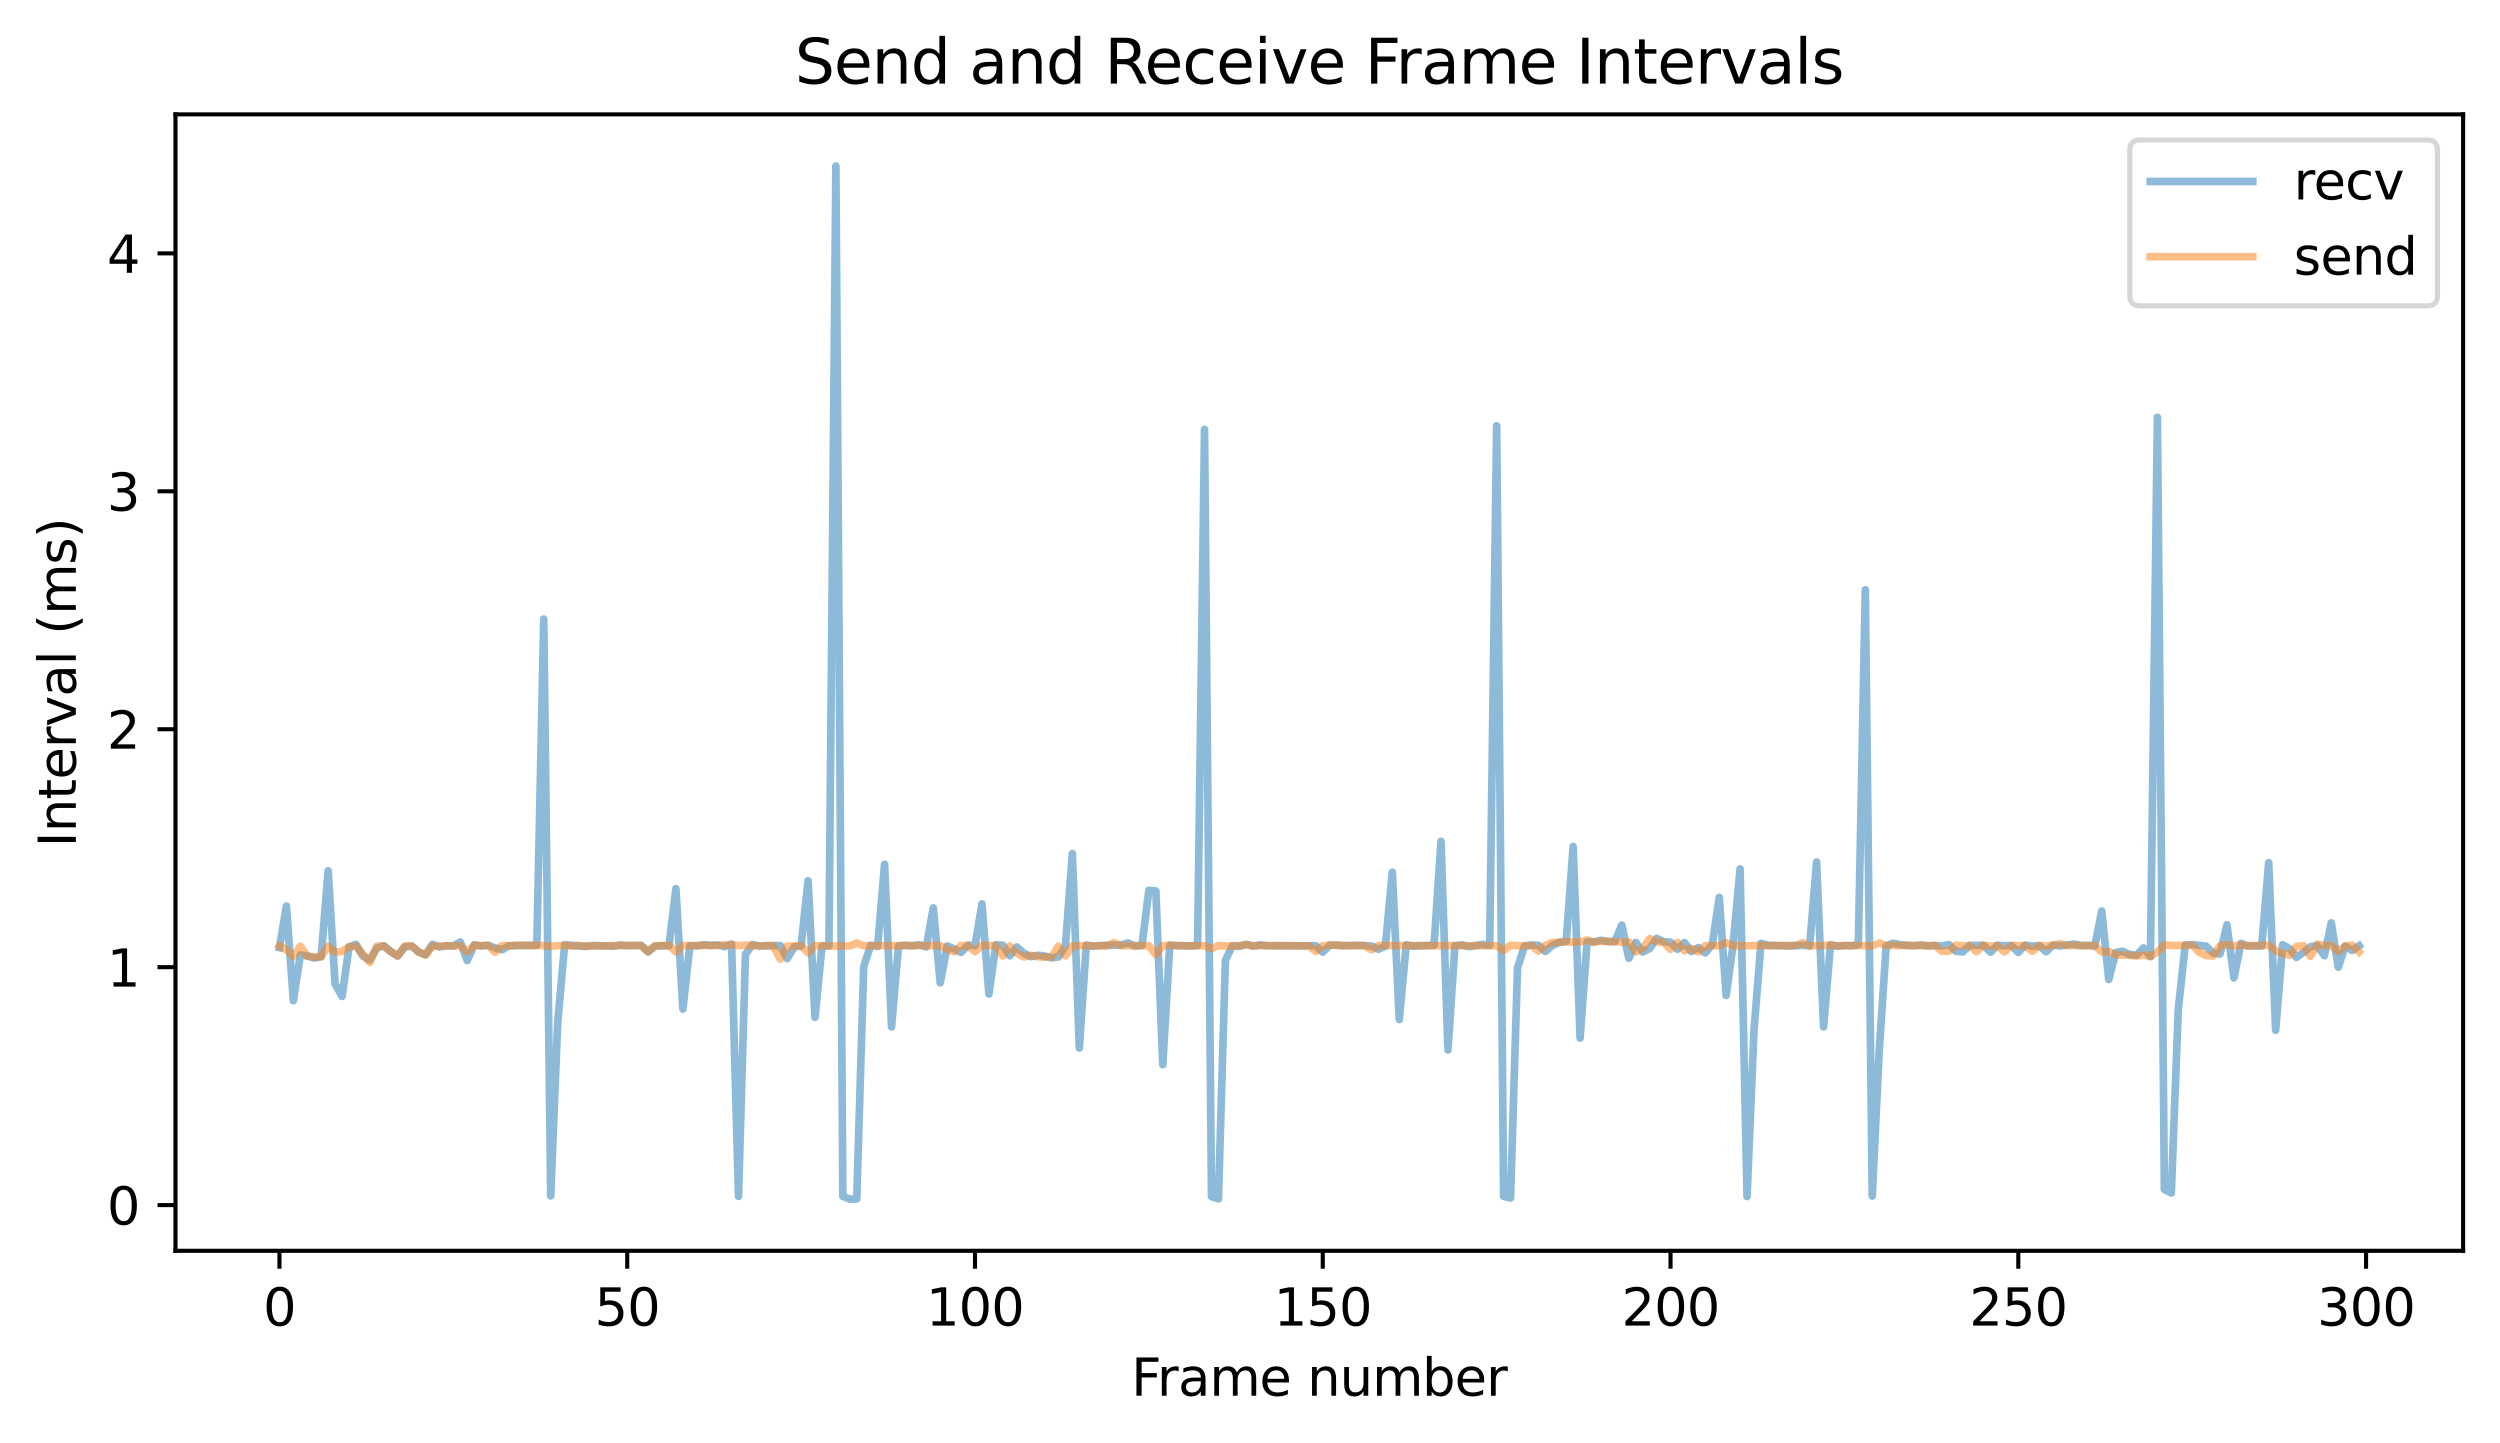 <?xml version="1.0" encoding="utf-8" standalone="no"?>
<!DOCTYPE svg PUBLIC "-//W3C//DTD SVG 1.1//EN"
  "http://www.w3.org/Graphics/SVG/1.1/DTD/svg11.dtd">
<svg xmlns:xlink="http://www.w3.org/1999/xlink" width="487.841pt" height="281.634pt" viewBox="0 0 487.841 281.634" xmlns="http://www.w3.org/2000/svg" version="1.1">
 <defs>
  <style type="text/css">*{stroke-linejoin: round; stroke-linecap: butt}</style>
 </defs>
 <g id="figure_1">
  <g id="patch_1">
   <path d="M 0 281.634 
L 487.841 281.634 
L 487.841 0 
L 0 0 
z
" style="fill: #ffffff"/>
  </g>
  <g id="axes_1">
   <g id="patch_2">
    <path d="M 34.241 244.078 
L 480.641 244.078 
L 480.641 22.318 
L 34.241 22.318 
z
" style="fill: #ffffff"/>
   </g>
   <g id="PolyCollection_1"/>
   <g id="PolyCollection_2"/>
   <g id="matplotlib.axis_1">
    <g id="xtick_1">
     <g id="line2d_1">
      <defs>
       <path id="m9dfe4f02a6" d="M 0 0 
L 0 3.5 
" style="stroke: #000000; stroke-width: 0.8"/>
      </defs>
      <g>
       <use xlink:href="#m9dfe4f02a6" x="54.532" y="244.078" style="stroke: #000000; stroke-width: 0.8"/>
      </g>
     </g>
     <g id="text_1">
      <!-- 0 -->
      <g transform="translate(51.35 258.677) scale(0.1 -0.1)">
       <defs>
        <path id="DejaVuSans-30" d="M 2034 4250 
Q 1547 4250 1301 3770 
Q 1056 3291 1056 2328 
Q 1056 1369 1301 889 
Q 1547 409 2034 409 
Q 2525 409 2770 889 
Q 3016 1369 3016 2328 
Q 3016 3291 2770 3770 
Q 2525 4250 2034 4250 
z
M 2034 4750 
Q 2819 4750 3233 4129 
Q 3647 3509 3647 2328 
Q 3647 1150 3233 529 
Q 2819 -91 2034 -91 
Q 1250 -91 836 529 
Q 422 1150 422 2328 
Q 422 3509 836 4129 
Q 1250 4750 2034 4750 
z
" transform="scale(0.016)"/>
       </defs>
       <use xlink:href="#DejaVuSans-30"/>
      </g>
     </g>
    </g>
    <g id="xtick_2">
     <g id="line2d_2">
      <g>
       <use xlink:href="#m9dfe4f02a6" x="122.394" y="244.078" style="stroke: #000000; stroke-width: 0.8"/>
      </g>
     </g>
     <g id="text_2">
      <!-- 50 -->
      <g transform="translate(116.032 258.677) scale(0.1 -0.1)">
       <defs>
        <path id="DejaVuSans-35" d="M 691 4666 
L 3169 4666 
L 3169 4134 
L 1269 4134 
L 1269 2991 
Q 1406 3038 1543 3061 
Q 1681 3084 1819 3084 
Q 2600 3084 3056 2656 
Q 3513 2228 3513 1497 
Q 3513 744 3044 326 
Q 2575 -91 1722 -91 
Q 1428 -91 1123 -41 
Q 819 9 494 109 
L 494 744 
Q 775 591 1075 516 
Q 1375 441 1709 441 
Q 2250 441 2565 725 
Q 2881 1009 2881 1497 
Q 2881 1984 2565 2268 
Q 2250 2553 1709 2553 
Q 1456 2553 1204 2497 
Q 953 2441 691 2322 
L 691 4666 
z
" transform="scale(0.016)"/>
       </defs>
       <use xlink:href="#DejaVuSans-35"/>
       <use xlink:href="#DejaVuSans-30" x="63.623"/>
      </g>
     </g>
    </g>
    <g id="xtick_3">
     <g id="line2d_3">
      <g>
       <use xlink:href="#m9dfe4f02a6" x="190.257" y="244.078" style="stroke: #000000; stroke-width: 0.8"/>
      </g>
     </g>
     <g id="text_3">
      <!-- 100 -->
      <g transform="translate(180.713 258.677) scale(0.1 -0.1)">
       <defs>
        <path id="DejaVuSans-31" d="M 794 531 
L 1825 531 
L 1825 4091 
L 703 3866 
L 703 4441 
L 1819 4666 
L 2450 4666 
L 2450 531 
L 3481 531 
L 3481 0 
L 794 0 
L 794 531 
z
" transform="scale(0.016)"/>
       </defs>
       <use xlink:href="#DejaVuSans-31"/>
       <use xlink:href="#DejaVuSans-30" x="63.623"/>
       <use xlink:href="#DejaVuSans-30" x="127.246"/>
      </g>
     </g>
    </g>
    <g id="xtick_4">
     <g id="line2d_4">
      <g>
       <use xlink:href="#m9dfe4f02a6" x="258.119" y="244.078" style="stroke: #000000; stroke-width: 0.8"/>
      </g>
     </g>
     <g id="text_4">
      <!-- 150 -->
      <g transform="translate(248.576 258.677) scale(0.1 -0.1)">
       <use xlink:href="#DejaVuSans-31"/>
       <use xlink:href="#DejaVuSans-35" x="63.623"/>
       <use xlink:href="#DejaVuSans-30" x="127.246"/>
      </g>
     </g>
    </g>
    <g id="xtick_5">
     <g id="line2d_5">
      <g>
       <use xlink:href="#m9dfe4f02a6" x="325.982" y="244.078" style="stroke: #000000; stroke-width: 0.8"/>
      </g>
     </g>
     <g id="text_5">
      <!-- 200 -->
      <g transform="translate(316.438 258.677) scale(0.1 -0.1)">
       <defs>
        <path id="DejaVuSans-32" d="M 1228 531 
L 3431 531 
L 3431 0 
L 469 0 
L 469 531 
Q 828 903 1448 1529 
Q 2069 2156 2228 2338 
Q 2531 2678 2651 2914 
Q 2772 3150 2772 3378 
Q 2772 3750 2511 3984 
Q 2250 4219 1831 4219 
Q 1534 4219 1204 4116 
Q 875 4013 500 3803 
L 500 4441 
Q 881 4594 1212 4672 
Q 1544 4750 1819 4750 
Q 2544 4750 2975 4387 
Q 3406 4025 3406 3419 
Q 3406 3131 3298 2873 
Q 3191 2616 2906 2266 
Q 2828 2175 2409 1742 
Q 1991 1309 1228 531 
z
" transform="scale(0.016)"/>
       </defs>
       <use xlink:href="#DejaVuSans-32"/>
       <use xlink:href="#DejaVuSans-30" x="63.623"/>
       <use xlink:href="#DejaVuSans-30" x="127.246"/>
      </g>
     </g>
    </g>
    <g id="xtick_6">
     <g id="line2d_6">
      <g>
       <use xlink:href="#m9dfe4f02a6" x="393.844" y="244.078" style="stroke: #000000; stroke-width: 0.8"/>
      </g>
     </g>
     <g id="text_6">
      <!-- 250 -->
      <g transform="translate(384.301 258.677) scale(0.1 -0.1)">
       <use xlink:href="#DejaVuSans-32"/>
       <use xlink:href="#DejaVuSans-35" x="63.623"/>
       <use xlink:href="#DejaVuSans-30" x="127.246"/>
      </g>
     </g>
    </g>
    <g id="xtick_7">
     <g id="line2d_7">
      <g>
       <use xlink:href="#m9dfe4f02a6" x="461.707" y="244.078" style="stroke: #000000; stroke-width: 0.8"/>
      </g>
     </g>
     <g id="text_7">
      <!-- 300 -->
      <g transform="translate(452.163 258.677) scale(0.1 -0.1)">
       <defs>
        <path id="DejaVuSans-33" d="M 2597 2516 
Q 3050 2419 3304 2112 
Q 3559 1806 3559 1356 
Q 3559 666 3084 287 
Q 2609 -91 1734 -91 
Q 1441 -91 1130 -33 
Q 819 25 488 141 
L 488 750 
Q 750 597 1062 519 
Q 1375 441 1716 441 
Q 2309 441 2620 675 
Q 2931 909 2931 1356 
Q 2931 1769 2642 2001 
Q 2353 2234 1838 2234 
L 1294 2234 
L 1294 2753 
L 1863 2753 
Q 2328 2753 2575 2939 
Q 2822 3125 2822 3475 
Q 2822 3834 2567 4026 
Q 2313 4219 1838 4219 
Q 1578 4219 1281 4162 
Q 984 4106 628 3988 
L 628 4550 
Q 988 4650 1302 4700 
Q 1616 4750 1894 4750 
Q 2613 4750 3031 4423 
Q 3450 4097 3450 3541 
Q 3450 3153 3228 2886 
Q 3006 2619 2597 2516 
z
" transform="scale(0.016)"/>
       </defs>
       <use xlink:href="#DejaVuSans-33"/>
       <use xlink:href="#DejaVuSans-30" x="63.623"/>
       <use xlink:href="#DejaVuSans-30" x="127.246"/>
      </g>
     </g>
    </g>
    <g id="text_8">
     <!-- Frame number -->
     <g transform="translate(220.758 272.355) scale(0.1 -0.1)">
      <defs>
       <path id="DejaVuSans-46" d="M 628 4666 
L 3309 4666 
L 3309 4134 
L 1259 4134 
L 1259 2759 
L 3109 2759 
L 3109 2228 
L 1259 2228 
L 1259 0 
L 628 0 
L 628 4666 
z
" transform="scale(0.016)"/>
       <path id="DejaVuSans-72" d="M 2631 2963 
Q 2534 3019 2420 3045 
Q 2306 3072 2169 3072 
Q 1681 3072 1420 2755 
Q 1159 2438 1159 1844 
L 1159 0 
L 581 0 
L 581 3500 
L 1159 3500 
L 1159 2956 
Q 1341 3275 1631 3429 
Q 1922 3584 2338 3584 
Q 2397 3584 2469 3576 
Q 2541 3569 2628 3553 
L 2631 2963 
z
" transform="scale(0.016)"/>
       <path id="DejaVuSans-61" d="M 2194 1759 
Q 1497 1759 1228 1600 
Q 959 1441 959 1056 
Q 959 750 1161 570 
Q 1363 391 1709 391 
Q 2188 391 2477 730 
Q 2766 1069 2766 1631 
L 2766 1759 
L 2194 1759 
z
M 3341 1997 
L 3341 0 
L 2766 0 
L 2766 531 
Q 2569 213 2275 61 
Q 1981 -91 1556 -91 
Q 1019 -91 701 211 
Q 384 513 384 1019 
Q 384 1609 779 1909 
Q 1175 2209 1959 2209 
L 2766 2209 
L 2766 2266 
Q 2766 2663 2505 2880 
Q 2244 3097 1772 3097 
Q 1472 3097 1187 3025 
Q 903 2953 641 2809 
L 641 3341 
Q 956 3463 1253 3523 
Q 1550 3584 1831 3584 
Q 2591 3584 2966 3190 
Q 3341 2797 3341 1997 
z
" transform="scale(0.016)"/>
       <path id="DejaVuSans-6d" d="M 3328 2828 
Q 3544 3216 3844 3400 
Q 4144 3584 4550 3584 
Q 5097 3584 5394 3201 
Q 5691 2819 5691 2113 
L 5691 0 
L 5113 0 
L 5113 2094 
Q 5113 2597 4934 2840 
Q 4756 3084 4391 3084 
Q 3944 3084 3684 2787 
Q 3425 2491 3425 1978 
L 3425 0 
L 2847 0 
L 2847 2094 
Q 2847 2600 2669 2842 
Q 2491 3084 2119 3084 
Q 1678 3084 1418 2786 
Q 1159 2488 1159 1978 
L 1159 0 
L 581 0 
L 581 3500 
L 1159 3500 
L 1159 2956 
Q 1356 3278 1631 3431 
Q 1906 3584 2284 3584 
Q 2666 3584 2933 3390 
Q 3200 3197 3328 2828 
z
" transform="scale(0.016)"/>
       <path id="DejaVuSans-65" d="M 3597 1894 
L 3597 1613 
L 953 1613 
Q 991 1019 1311 708 
Q 1631 397 2203 397 
Q 2534 397 2845 478 
Q 3156 559 3463 722 
L 3463 178 
Q 3153 47 2828 -22 
Q 2503 -91 2169 -91 
Q 1331 -91 842 396 
Q 353 884 353 1716 
Q 353 2575 817 3079 
Q 1281 3584 2069 3584 
Q 2775 3584 3186 3129 
Q 3597 2675 3597 1894 
z
M 3022 2063 
Q 3016 2534 2758 2815 
Q 2500 3097 2075 3097 
Q 1594 3097 1305 2825 
Q 1016 2553 972 2059 
L 3022 2063 
z
" transform="scale(0.016)"/>
       <path id="DejaVuSans-20" transform="scale(0.016)"/>
       <path id="DejaVuSans-6e" d="M 3513 2113 
L 3513 0 
L 2938 0 
L 2938 2094 
Q 2938 2591 2744 2837 
Q 2550 3084 2163 3084 
Q 1697 3084 1428 2787 
Q 1159 2491 1159 1978 
L 1159 0 
L 581 0 
L 581 3500 
L 1159 3500 
L 1159 2956 
Q 1366 3272 1645 3428 
Q 1925 3584 2291 3584 
Q 2894 3584 3203 3211 
Q 3513 2838 3513 2113 
z
" transform="scale(0.016)"/>
       <path id="DejaVuSans-75" d="M 544 1381 
L 544 3500 
L 1119 3500 
L 1119 1403 
Q 1119 906 1312 657 
Q 1506 409 1894 409 
Q 2359 409 2629 706 
Q 2900 1003 2900 1516 
L 2900 3500 
L 3475 3500 
L 3475 0 
L 2900 0 
L 2900 538 
Q 2691 219 2414 64 
Q 2138 -91 1772 -91 
Q 1169 -91 856 284 
Q 544 659 544 1381 
z
M 1991 3584 
L 1991 3584 
z
" transform="scale(0.016)"/>
       <path id="DejaVuSans-62" d="M 3116 1747 
Q 3116 2381 2855 2742 
Q 2594 3103 2138 3103 
Q 1681 3103 1420 2742 
Q 1159 2381 1159 1747 
Q 1159 1113 1420 752 
Q 1681 391 2138 391 
Q 2594 391 2855 752 
Q 3116 1113 3116 1747 
z
M 1159 2969 
Q 1341 3281 1617 3432 
Q 1894 3584 2278 3584 
Q 2916 3584 3314 3078 
Q 3713 2572 3713 1747 
Q 3713 922 3314 415 
Q 2916 -91 2278 -91 
Q 1894 -91 1617 61 
Q 1341 213 1159 525 
L 1159 0 
L 581 0 
L 581 4863 
L 1159 4863 
L 1159 2969 
z
" transform="scale(0.016)"/>
      </defs>
      <use xlink:href="#DejaVuSans-46"/>
      <use xlink:href="#DejaVuSans-72" x="50.27"/>
      <use xlink:href="#DejaVuSans-61" x="91.383"/>
      <use xlink:href="#DejaVuSans-6d" x="152.662"/>
      <use xlink:href="#DejaVuSans-65" x="250.074"/>
      <use xlink:href="#DejaVuSans-20" x="311.598"/>
      <use xlink:href="#DejaVuSans-6e" x="343.385"/>
      <use xlink:href="#DejaVuSans-75" x="406.764"/>
      <use xlink:href="#DejaVuSans-6d" x="470.143"/>
      <use xlink:href="#DejaVuSans-62" x="567.555"/>
      <use xlink:href="#DejaVuSans-65" x="631.031"/>
      <use xlink:href="#DejaVuSans-72" x="692.555"/>
     </g>
    </g>
   </g>
   <g id="matplotlib.axis_2">
    <g id="ytick_1">
     <g id="line2d_8">
      <defs>
       <path id="m1aa1d71217" d="M 0 0 
L -3.5 0 
" style="stroke: #000000; stroke-width: 0.8"/>
      </defs>
      <g>
       <use xlink:href="#m1aa1d71217" x="34.241" y="235.159" style="stroke: #000000; stroke-width: 0.8"/>
      </g>
     </g>
     <g id="text_9">
      <!-- 0 -->
      <g transform="translate(20.878 238.958) scale(0.1 -0.1)">
       <use xlink:href="#DejaVuSans-30"/>
      </g>
     </g>
    </g>
    <g id="ytick_2">
     <g id="line2d_9">
      <g>
       <use xlink:href="#m1aa1d71217" x="34.241" y="188.729" style="stroke: #000000; stroke-width: 0.8"/>
      </g>
     </g>
     <g id="text_10">
      <!-- 1 -->
      <g transform="translate(20.878 192.528) scale(0.1 -0.1)">
       <use xlink:href="#DejaVuSans-31"/>
      </g>
     </g>
    </g>
    <g id="ytick_3">
     <g id="line2d_10">
      <g>
       <use xlink:href="#m1aa1d71217" x="34.241" y="142.298" style="stroke: #000000; stroke-width: 0.8"/>
      </g>
     </g>
     <g id="text_11">
      <!-- 2 -->
      <g transform="translate(20.878 146.098) scale(0.1 -0.1)">
       <use xlink:href="#DejaVuSans-32"/>
      </g>
     </g>
    </g>
    <g id="ytick_4">
     <g id="line2d_11">
      <g>
       <use xlink:href="#m1aa1d71217" x="34.241" y="95.868" style="stroke: #000000; stroke-width: 0.8"/>
      </g>
     </g>
     <g id="text_12">
      <!-- 3 -->
      <g transform="translate(20.878 99.667) scale(0.1 -0.1)">
       <use xlink:href="#DejaVuSans-33"/>
      </g>
     </g>
    </g>
    <g id="ytick_5">
     <g id="line2d_12">
      <g>
       <use xlink:href="#m1aa1d71217" x="34.241" y="49.438" style="stroke: #000000; stroke-width: 0.8"/>
      </g>
     </g>
     <g id="text_13">
      <!-- 4 -->
      <g transform="translate(20.878 53.237) scale(0.1 -0.1)">
       <defs>
        <path id="DejaVuSans-34" d="M 2419 4116 
L 825 1625 
L 2419 1625 
L 2419 4116 
z
M 2253 4666 
L 3047 4666 
L 3047 1625 
L 3713 1625 
L 3713 1100 
L 3047 1100 
L 3047 0 
L 2419 0 
L 2419 1100 
L 313 1100 
L 313 1709 
L 2253 4666 
z
" transform="scale(0.016)"/>
       </defs>
       <use xlink:href="#DejaVuSans-34"/>
      </g>
     </g>
    </g>
    <g id="text_14">
     <!-- Interval (ms) -->
     <g transform="translate(14.798 165.312) rotate(-90) scale(0.1 -0.1)">
      <defs>
       <path id="DejaVuSans-49" d="M 628 4666 
L 1259 4666 
L 1259 0 
L 628 0 
L 628 4666 
z
" transform="scale(0.016)"/>
       <path id="DejaVuSans-74" d="M 1172 4494 
L 1172 3500 
L 2356 3500 
L 2356 3053 
L 1172 3053 
L 1172 1153 
Q 1172 725 1289 603 
Q 1406 481 1766 481 
L 2356 481 
L 2356 0 
L 1766 0 
Q 1100 0 847 248 
Q 594 497 594 1153 
L 594 3053 
L 172 3053 
L 172 3500 
L 594 3500 
L 594 4494 
L 1172 4494 
z
" transform="scale(0.016)"/>
       <path id="DejaVuSans-76" d="M 191 3500 
L 800 3500 
L 1894 563 
L 2988 3500 
L 3597 3500 
L 2284 0 
L 1503 0 
L 191 3500 
z
" transform="scale(0.016)"/>
       <path id="DejaVuSans-6c" d="M 603 4863 
L 1178 4863 
L 1178 0 
L 603 0 
L 603 4863 
z
" transform="scale(0.016)"/>
       <path id="DejaVuSans-28" d="M 1984 4856 
Q 1566 4138 1362 3434 
Q 1159 2731 1159 2009 
Q 1159 1288 1364 580 
Q 1569 -128 1984 -844 
L 1484 -844 
Q 1016 -109 783 600 
Q 550 1309 550 2009 
Q 550 2706 781 3412 
Q 1013 4119 1484 4856 
L 1984 4856 
z
" transform="scale(0.016)"/>
       <path id="DejaVuSans-73" d="M 2834 3397 
L 2834 2853 
Q 2591 2978 2328 3040 
Q 2066 3103 1784 3103 
Q 1356 3103 1142 2972 
Q 928 2841 928 2578 
Q 928 2378 1081 2264 
Q 1234 2150 1697 2047 
L 1894 2003 
Q 2506 1872 2764 1633 
Q 3022 1394 3022 966 
Q 3022 478 2636 193 
Q 2250 -91 1575 -91 
Q 1294 -91 989 -36 
Q 684 19 347 128 
L 347 722 
Q 666 556 975 473 
Q 1284 391 1588 391 
Q 1994 391 2212 530 
Q 2431 669 2431 922 
Q 2431 1156 2273 1281 
Q 2116 1406 1581 1522 
L 1381 1569 
Q 847 1681 609 1914 
Q 372 2147 372 2553 
Q 372 3047 722 3315 
Q 1072 3584 1716 3584 
Q 2034 3584 2315 3537 
Q 2597 3491 2834 3397 
z
" transform="scale(0.016)"/>
       <path id="DejaVuSans-29" d="M 513 4856 
L 1013 4856 
Q 1481 4119 1714 3412 
Q 1947 2706 1947 2009 
Q 1947 1309 1714 600 
Q 1481 -109 1013 -844 
L 513 -844 
Q 928 -128 1133 580 
Q 1338 1288 1338 2009 
Q 1338 2731 1133 3434 
Q 928 4138 513 4856 
z
" transform="scale(0.016)"/>
      </defs>
      <use xlink:href="#DejaVuSans-49"/>
      <use xlink:href="#DejaVuSans-6e" x="29.492"/>
      <use xlink:href="#DejaVuSans-74" x="92.871"/>
      <use xlink:href="#DejaVuSans-65" x="132.08"/>
      <use xlink:href="#DejaVuSans-72" x="193.604"/>
      <use xlink:href="#DejaVuSans-76" x="234.717"/>
      <use xlink:href="#DejaVuSans-61" x="293.896"/>
      <use xlink:href="#DejaVuSans-6c" x="355.176"/>
      <use xlink:href="#DejaVuSans-20" x="382.959"/>
      <use xlink:href="#DejaVuSans-28" x="414.746"/>
      <use xlink:href="#DejaVuSans-6d" x="453.76"/>
      <use xlink:href="#DejaVuSans-73" x="551.172"/>
      <use xlink:href="#DejaVuSans-29" x="603.271"/>
     </g>
    </g>
   </g>
   <g id="line2d_13">
    <path d="M 54.532 184.921 
L 55.889 176.796 
L 57.246 195.275 
L 58.603 186.361 
L 59.961 186.5 
L 61.318 186.964 
L 62.675 186.639 
L 64.032 169.924 
L 65.39 191.979 
L 66.747 194.44 
L 68.104 184.829 
L 69.461 184.271 
L 70.819 186.593 
L 72.176 187.289 
L 73.533 185.014 
L 74.89 184.55 
L 76.248 185.664 
L 77.605 186.546 
L 78.962 184.829 
L 80.319 184.596 
L 81.677 185.757 
L 83.034 186.314 
L 84.391 184.271 
L 85.748 184.782 
L 87.106 184.55 
L 88.463 184.596 
L 89.82 183.807 
L 91.177 187.429 
L 92.535 184.364 
L 93.892 184.596 
L 95.249 184.457 
L 96.606 184.968 
L 97.964 185.339 
L 99.321 184.55 
L 104.75 184.457 
L 106.107 120.801 
L 107.464 233.348 
L 108.822 199.64 
L 110.179 184.364 
L 114.251 184.689 
L 115.608 184.504 
L 119.68 184.643 
L 121.037 184.411 
L 122.394 184.55 
L 125.109 184.457 
L 126.466 185.757 
L 127.823 184.596 
L 130.538 184.55 
L 131.895 173.407 
L 133.252 196.9 
L 134.609 184.55 
L 135.967 184.55 
L 137.324 184.364 
L 138.681 184.457 
L 140.038 184.411 
L 141.396 184.736 
L 142.753 184.225 
L 144.11 233.441 
L 145.467 186.221 
L 146.825 184.318 
L 148.182 184.596 
L 152.254 184.504 
L 153.611 187.057 
L 154.968 184.782 
L 156.325 184.55 
L 157.683 171.874 
L 159.04 198.525 
L 160.397 184.596 
L 161.754 184.55 
L 163.112 32.398 
L 164.469 233.441 
L 165.826 233.998 
L 167.183 233.952 
L 168.541 188.636 
L 169.898 184.457 
L 171.255 184.689 
L 172.612 168.671 
L 173.97 200.383 
L 175.327 184.596 
L 176.684 184.457 
L 178.041 184.55 
L 179.399 184.364 
L 180.756 184.782 
L 182.113 177.168 
L 183.47 191.793 
L 184.828 184.596 
L 186.185 185.154 
L 187.542 185.85 
L 188.899 184.411 
L 190.257 184.55 
L 191.614 176.378 
L 192.971 193.975 
L 194.328 184.364 
L 195.686 184.457 
L 197.043 186.5 
L 198.4 184.782 
L 199.757 185.989 
L 201.115 186.686 
L 202.472 186.407 
L 203.829 186.546 
L 205.186 186.918 
L 206.544 186.732 
L 207.901 184.596 
L 209.258 166.581 
L 210.615 204.515 
L 211.973 184.411 
L 213.33 184.643 
L 214.687 184.504 
L 218.759 184.411 
L 220.116 183.993 
L 221.473 184.596 
L 222.831 184.504 
L 224.188 173.732 
L 225.545 173.871 
L 226.902 207.765 
L 228.26 184.457 
L 232.331 184.596 
L 233.689 184.504 
L 235.046 83.796 
L 236.403 233.487 
L 237.76 233.952 
L 239.118 187.429 
L 240.475 184.55 
L 241.832 184.689 
L 243.189 184.271 
L 244.547 184.643 
L 245.904 184.364 
L 247.261 184.55 
L 256.762 184.55 
L 258.119 185.804 
L 259.477 184.457 
L 260.834 184.411 
L 262.191 184.55 
L 264.906 184.457 
L 267.62 184.596 
L 268.977 185.246 
L 270.335 184.596 
L 271.692 170.203 
L 273.049 198.943 
L 274.406 184.364 
L 275.764 184.643 
L 279.835 184.457 
L 281.193 164.167 
L 282.55 204.886 
L 283.907 184.55 
L 285.264 184.364 
L 286.622 184.736 
L 289.336 184.271 
L 290.693 184.457 
L 292.051 83.1 
L 293.408 233.441 
L 294.765 233.766 
L 296.122 188.868 
L 297.48 184.643 
L 298.837 184.411 
L 300.194 184.457 
L 301.551 185.664 
L 302.909 184.504 
L 304.266 183.9 
L 305.623 183.714 
L 306.98 165.189 
L 308.338 202.565 
L 309.695 183.807 
L 311.052 183.807 
L 312.409 183.482 
L 313.767 183.714 
L 315.124 183.714 
L 316.481 180.511 
L 317.838 187.011 
L 319.196 183.9 
L 320.553 185.757 
L 321.91 185.107 
L 323.267 183.111 
L 324.625 183.761 
L 325.982 183.853 
L 327.339 185.246 
L 328.696 183.946 
L 330.054 185.664 
L 331.411 184.921 
L 332.768 185.943 
L 334.125 184.318 
L 335.483 175.125 
L 336.84 194.254 
L 338.197 184.271 
L 339.554 169.553 
L 340.912 233.487 
L 342.269 201.033 
L 343.626 184.086 
L 344.983 184.457 
L 349.055 184.596 
L 351.77 184.457 
L 353.127 184.55 
L 354.484 168.207 
L 355.841 200.383 
L 357.199 184.364 
L 358.556 184.643 
L 359.913 184.504 
L 361.27 184.55 
L 362.628 184.364 
L 363.985 115.09 
L 365.342 233.395 
L 366.699 205.165 
L 368.057 184.643 
L 369.414 184.039 
L 370.771 184.364 
L 373.486 184.55 
L 374.843 184.411 
L 376.2 184.596 
L 377.557 184.504 
L 378.915 184.596 
L 380.272 184.318 
L 381.629 185.618 
L 382.986 185.757 
L 384.344 184.504 
L 387.058 184.457 
L 388.415 185.804 
L 389.773 184.457 
L 391.13 184.55 
L 392.487 184.504 
L 393.844 185.85 
L 395.202 184.411 
L 396.559 184.643 
L 397.916 184.504 
L 399.273 185.711 
L 400.631 184.411 
L 401.988 184.596 
L 404.702 184.225 
L 406.06 184.504 
L 407.417 184.457 
L 408.774 184.596 
L 410.131 177.771 
L 411.489 191.143 
L 412.846 185.896 
L 414.203 185.618 
L 415.56 186.268 
L 416.918 186.407 
L 418.275 184.968 
L 419.632 186.686 
L 420.989 81.428 
L 422.347 232.094 
L 423.704 232.791 
L 425.061 196.947 
L 426.418 184.411 
L 427.776 184.318 
L 430.49 184.643 
L 431.847 185.989 
L 433.205 186.175 
L 434.562 180.464 
L 435.919 190.818 
L 437.276 184.086 
L 438.634 184.596 
L 441.348 184.596 
L 442.705 168.346 
L 444.063 201.033 
L 445.42 184.364 
L 446.777 185.107 
L 448.134 186.825 
L 449.492 185.85 
L 450.849 184.736 
L 452.206 184.504 
L 453.563 186.5 
L 454.921 180.093 
L 456.278 188.729 
L 457.635 184.643 
L 458.992 185.479 
L 460.35 184.55 
L 460.35 184.55 
" clip-path="url(#p4d910cd844)" style="fill: none; stroke: #1f77b4; stroke-opacity: 0.5; stroke-width: 1.5; stroke-linecap: square"/>
   </g>
   <g id="line2d_14">
    <path d="M 54.532 184.596 
L 55.889 185.339 
L 57.246 186.639 
L 58.603 184.643 
L 59.961 186.593 
L 61.318 186.732 
L 62.675 186.732 
L 64.032 184.643 
L 65.39 185.804 
L 66.747 185.664 
L 68.104 184.736 
L 69.461 184.643 
L 72.176 187.8 
L 73.533 184.643 
L 74.89 184.596 
L 76.248 185.757 
L 77.605 186.546 
L 78.962 184.596 
L 80.319 184.596 
L 81.677 185.757 
L 83.034 186.361 
L 84.391 184.643 
L 89.82 184.55 
L 91.177 185.711 
L 92.535 184.504 
L 95.249 184.504 
L 96.606 185.804 
L 97.964 184.504 
L 99.321 184.596 
L 100.678 184.457 
L 104.75 184.504 
L 106.107 184.504 
L 107.464 184.643 
L 110.179 184.457 
L 111.536 184.596 
L 112.893 184.504 
L 114.251 184.643 
L 122.394 184.457 
L 125.109 184.55 
L 126.466 185.664 
L 127.823 184.596 
L 130.538 184.457 
L 131.895 185.757 
L 133.252 184.504 
L 135.967 184.55 
L 137.324 184.457 
L 138.681 184.55 
L 142.753 184.318 
L 144.11 184.55 
L 145.467 184.411 
L 148.182 184.596 
L 149.539 184.504 
L 150.896 184.55 
L 152.254 187.15 
L 153.611 184.596 
L 156.325 184.55 
L 157.683 185.943 
L 159.04 184.504 
L 161.754 184.596 
L 165.826 184.596 
L 167.183 184.039 
L 168.541 184.55 
L 183.47 184.504 
L 184.828 185.246 
L 186.185 185.711 
L 187.542 184.504 
L 188.899 184.55 
L 190.257 185.711 
L 191.614 184.457 
L 194.328 184.55 
L 195.686 186.546 
L 197.043 184.596 
L 198.4 185.989 
L 199.757 186.732 
L 201.115 186.407 
L 202.472 186.686 
L 203.829 186.779 
L 205.186 186.732 
L 206.544 184.643 
L 207.901 186.546 
L 209.258 184.55 
L 216.044 184.55 
L 217.402 183.946 
L 218.759 184.55 
L 224.188 184.55 
L 225.545 186.268 
L 226.902 184.55 
L 228.26 184.411 
L 229.617 184.55 
L 235.046 184.55 
L 236.403 185.107 
L 237.76 184.504 
L 240.475 184.643 
L 243.189 184.364 
L 244.547 184.55 
L 248.618 184.504 
L 254.047 184.596 
L 255.405 184.55 
L 256.762 185.664 
L 258.119 184.55 
L 259.477 184.411 
L 262.191 184.504 
L 264.906 184.55 
L 266.263 184.504 
L 267.62 185.339 
L 268.977 184.504 
L 292.051 184.55 
L 293.408 185.479 
L 294.765 184.457 
L 296.122 184.55 
L 298.837 184.504 
L 300.194 185.571 
L 301.551 184.457 
L 302.909 183.946 
L 305.623 183.761 
L 306.98 183.853 
L 308.338 183.807 
L 309.695 183.436 
L 311.052 183.853 
L 312.409 183.668 
L 316.481 183.853 
L 317.838 183.807 
L 319.196 185.757 
L 320.553 185.061 
L 321.91 183.157 
L 323.267 183.761 
L 324.625 183.9 
L 325.982 185.246 
L 327.339 183.9 
L 328.696 185.525 
L 330.054 185.061 
L 331.411 185.757 
L 332.768 184.55 
L 335.483 184.55 
L 336.84 183.946 
L 338.197 184.55 
L 350.412 184.504 
L 351.77 183.946 
L 353.127 184.596 
L 357.199 184.457 
L 358.556 184.55 
L 362.628 184.504 
L 365.342 184.596 
L 366.699 184.039 
L 368.057 184.504 
L 370.771 184.504 
L 377.557 184.504 
L 378.915 185.618 
L 380.272 185.618 
L 381.629 184.457 
L 382.986 184.55 
L 384.344 184.504 
L 385.701 185.711 
L 387.058 184.457 
L 388.415 184.596 
L 389.773 184.55 
L 391.13 185.757 
L 392.487 184.504 
L 395.202 184.55 
L 396.559 185.618 
L 397.916 184.55 
L 399.273 184.596 
L 400.631 184.457 
L 401.988 184.132 
L 403.345 184.504 
L 407.417 184.55 
L 408.774 184.504 
L 410.131 185.757 
L 411.489 185.664 
L 412.846 186.361 
L 415.56 186.407 
L 416.918 186.546 
L 418.275 186.361 
L 419.632 186.593 
L 420.989 185.757 
L 422.347 184.364 
L 423.704 184.504 
L 427.776 184.457 
L 429.133 185.804 
L 430.49 186.454 
L 431.847 186.546 
L 433.205 184.55 
L 434.562 184.318 
L 435.919 184.596 
L 437.276 184.411 
L 438.634 184.55 
L 442.705 184.457 
L 444.063 185.479 
L 445.42 186.036 
L 446.777 186.407 
L 448.134 184.689 
L 449.492 184.55 
L 450.849 186.593 
L 452.206 184.225 
L 453.563 184.504 
L 454.921 184.504 
L 456.278 185.664 
L 457.635 184.596 
L 458.992 184.457 
L 460.35 185.757 
L 460.35 185.757 
" clip-path="url(#p4d910cd844)" style="fill: none; stroke: #ff7f0e; stroke-opacity: 0.5; stroke-width: 1.5; stroke-linecap: square"/>
   </g>
   <g id="patch_3">
    <path d="M 34.241 244.078 
L 34.241 22.318 
" style="fill: none; stroke: #000000; stroke-width: 0.8; stroke-linejoin: miter; stroke-linecap: square"/>
   </g>
   <g id="patch_4">
    <path d="M 480.641 244.078 
L 480.641 22.318 
" style="fill: none; stroke: #000000; stroke-width: 0.8; stroke-linejoin: miter; stroke-linecap: square"/>
   </g>
   <g id="patch_5">
    <path d="M 34.241 244.078 
L 480.641 244.078 
" style="fill: none; stroke: #000000; stroke-width: 0.8; stroke-linejoin: miter; stroke-linecap: square"/>
   </g>
   <g id="patch_6">
    <path d="M 34.241 22.318 
L 480.641 22.318 
" style="fill: none; stroke: #000000; stroke-width: 0.8; stroke-linejoin: miter; stroke-linecap: square"/>
   </g>
   <g id="text_15">
    <!-- Send and Receive Frame Intervals -->
    <g transform="translate(155.121 16.318) scale(0.12 -0.12)">
     <defs>
      <path id="DejaVuSans-53" d="M 3425 4513 
L 3425 3897 
Q 3066 4069 2747 4153 
Q 2428 4238 2131 4238 
Q 1616 4238 1336 4038 
Q 1056 3838 1056 3469 
Q 1056 3159 1242 3001 
Q 1428 2844 1947 2747 
L 2328 2669 
Q 3034 2534 3370 2195 
Q 3706 1856 3706 1288 
Q 3706 609 3251 259 
Q 2797 -91 1919 -91 
Q 1588 -91 1214 -16 
Q 841 59 441 206 
L 441 856 
Q 825 641 1194 531 
Q 1563 422 1919 422 
Q 2459 422 2753 634 
Q 3047 847 3047 1241 
Q 3047 1584 2836 1778 
Q 2625 1972 2144 2069 
L 1759 2144 
Q 1053 2284 737 2584 
Q 422 2884 422 3419 
Q 422 4038 858 4394 
Q 1294 4750 2059 4750 
Q 2388 4750 2728 4690 
Q 3069 4631 3425 4513 
z
" transform="scale(0.016)"/>
      <path id="DejaVuSans-64" d="M 2906 2969 
L 2906 4863 
L 3481 4863 
L 3481 0 
L 2906 0 
L 2906 525 
Q 2725 213 2448 61 
Q 2172 -91 1784 -91 
Q 1150 -91 751 415 
Q 353 922 353 1747 
Q 353 2572 751 3078 
Q 1150 3584 1784 3584 
Q 2172 3584 2448 3432 
Q 2725 3281 2906 2969 
z
M 947 1747 
Q 947 1113 1208 752 
Q 1469 391 1925 391 
Q 2381 391 2643 752 
Q 2906 1113 2906 1747 
Q 2906 2381 2643 2742 
Q 2381 3103 1925 3103 
Q 1469 3103 1208 2742 
Q 947 2381 947 1747 
z
" transform="scale(0.016)"/>
      <path id="DejaVuSans-52" d="M 2841 2188 
Q 3044 2119 3236 1894 
Q 3428 1669 3622 1275 
L 4263 0 
L 3584 0 
L 2988 1197 
Q 2756 1666 2539 1819 
Q 2322 1972 1947 1972 
L 1259 1972 
L 1259 0 
L 628 0 
L 628 4666 
L 2053 4666 
Q 2853 4666 3247 4331 
Q 3641 3997 3641 3322 
Q 3641 2881 3436 2590 
Q 3231 2300 2841 2188 
z
M 1259 4147 
L 1259 2491 
L 2053 2491 
Q 2509 2491 2742 2702 
Q 2975 2913 2975 3322 
Q 2975 3731 2742 3939 
Q 2509 4147 2053 4147 
L 1259 4147 
z
" transform="scale(0.016)"/>
      <path id="DejaVuSans-63" d="M 3122 3366 
L 3122 2828 
Q 2878 2963 2633 3030 
Q 2388 3097 2138 3097 
Q 1578 3097 1268 2742 
Q 959 2388 959 1747 
Q 959 1106 1268 751 
Q 1578 397 2138 397 
Q 2388 397 2633 464 
Q 2878 531 3122 666 
L 3122 134 
Q 2881 22 2623 -34 
Q 2366 -91 2075 -91 
Q 1284 -91 818 406 
Q 353 903 353 1747 
Q 353 2603 823 3093 
Q 1294 3584 2113 3584 
Q 2378 3584 2631 3529 
Q 2884 3475 3122 3366 
z
" transform="scale(0.016)"/>
      <path id="DejaVuSans-69" d="M 603 3500 
L 1178 3500 
L 1178 0 
L 603 0 
L 603 3500 
z
M 603 4863 
L 1178 4863 
L 1178 4134 
L 603 4134 
L 603 4863 
z
" transform="scale(0.016)"/>
     </defs>
     <use xlink:href="#DejaVuSans-53"/>
     <use xlink:href="#DejaVuSans-65" x="63.477"/>
     <use xlink:href="#DejaVuSans-6e" x="125"/>
     <use xlink:href="#DejaVuSans-64" x="188.379"/>
     <use xlink:href="#DejaVuSans-20" x="251.855"/>
     <use xlink:href="#DejaVuSans-61" x="283.643"/>
     <use xlink:href="#DejaVuSans-6e" x="344.922"/>
     <use xlink:href="#DejaVuSans-64" x="408.301"/>
     <use xlink:href="#DejaVuSans-20" x="471.777"/>
     <use xlink:href="#DejaVuSans-52" x="503.564"/>
     <use xlink:href="#DejaVuSans-65" x="568.547"/>
     <use xlink:href="#DejaVuSans-63" x="630.07"/>
     <use xlink:href="#DejaVuSans-65" x="685.051"/>
     <use xlink:href="#DejaVuSans-69" x="746.574"/>
     <use xlink:href="#DejaVuSans-76" x="774.357"/>
     <use xlink:href="#DejaVuSans-65" x="833.537"/>
     <use xlink:href="#DejaVuSans-20" x="895.061"/>
     <use xlink:href="#DejaVuSans-46" x="926.848"/>
     <use xlink:href="#DejaVuSans-72" x="977.117"/>
     <use xlink:href="#DejaVuSans-61" x="1018.23"/>
     <use xlink:href="#DejaVuSans-6d" x="1079.51"/>
     <use xlink:href="#DejaVuSans-65" x="1176.922"/>
     <use xlink:href="#DejaVuSans-20" x="1238.445"/>
     <use xlink:href="#DejaVuSans-49" x="1270.232"/>
     <use xlink:href="#DejaVuSans-6e" x="1299.725"/>
     <use xlink:href="#DejaVuSans-74" x="1363.104"/>
     <use xlink:href="#DejaVuSans-65" x="1402.312"/>
     <use xlink:href="#DejaVuSans-72" x="1463.836"/>
     <use xlink:href="#DejaVuSans-76" x="1504.949"/>
     <use xlink:href="#DejaVuSans-61" x="1564.129"/>
     <use xlink:href="#DejaVuSans-6c" x="1625.408"/>
     <use xlink:href="#DejaVuSans-73" x="1653.191"/>
    </g>
   </g>
   <g id="legend_1">
    <g id="patch_7">
     <path d="M 417.592 59.674 
L 473.641 59.674 
Q 475.641 59.674 475.641 57.674 
L 475.641 29.318 
Q 475.641 27.318 473.641 27.318 
L 417.592 27.318 
Q 415.592 27.318 415.592 29.318 
L 415.592 57.674 
Q 415.592 59.674 417.592 59.674 
z
" style="fill: #ffffff; opacity: 0.8; stroke: #cccccc; stroke-linejoin: miter"/>
    </g>
    <g id="line2d_15">
     <path d="M 419.592 35.417 
L 429.592 35.417 
L 439.592 35.417 
" style="fill: none; stroke: #1f77b4; stroke-opacity: 0.5; stroke-width: 1.5; stroke-linecap: square"/>
    </g>
    <g id="text_16">
     <!-- recv -->
     <g transform="translate(447.592 38.917) scale(0.1 -0.1)">
      <use xlink:href="#DejaVuSans-72"/>
      <use xlink:href="#DejaVuSans-65" x="38.863"/>
      <use xlink:href="#DejaVuSans-63" x="100.387"/>
      <use xlink:href="#DejaVuSans-76" x="155.367"/>
     </g>
    </g>
    <g id="line2d_16">
     <path d="M 419.592 50.095 
L 429.592 50.095 
L 439.592 50.095 
" style="fill: none; stroke: #ff7f0e; stroke-opacity: 0.5; stroke-width: 1.5; stroke-linecap: square"/>
    </g>
    <g id="text_17">
     <!-- send -->
     <g transform="translate(447.592 53.595) scale(0.1 -0.1)">
      <use xlink:href="#DejaVuSans-73"/>
      <use xlink:href="#DejaVuSans-65" x="52.1"/>
      <use xlink:href="#DejaVuSans-6e" x="113.623"/>
      <use xlink:href="#DejaVuSans-64" x="177.002"/>
     </g>
    </g>
   </g>
  </g>
 </g>
 <defs>
  <clipPath id="p4d910cd844">
   <rect x="34.241" y="22.318" width="446.4" height="221.76"/>
  </clipPath>
 </defs>
</svg>
